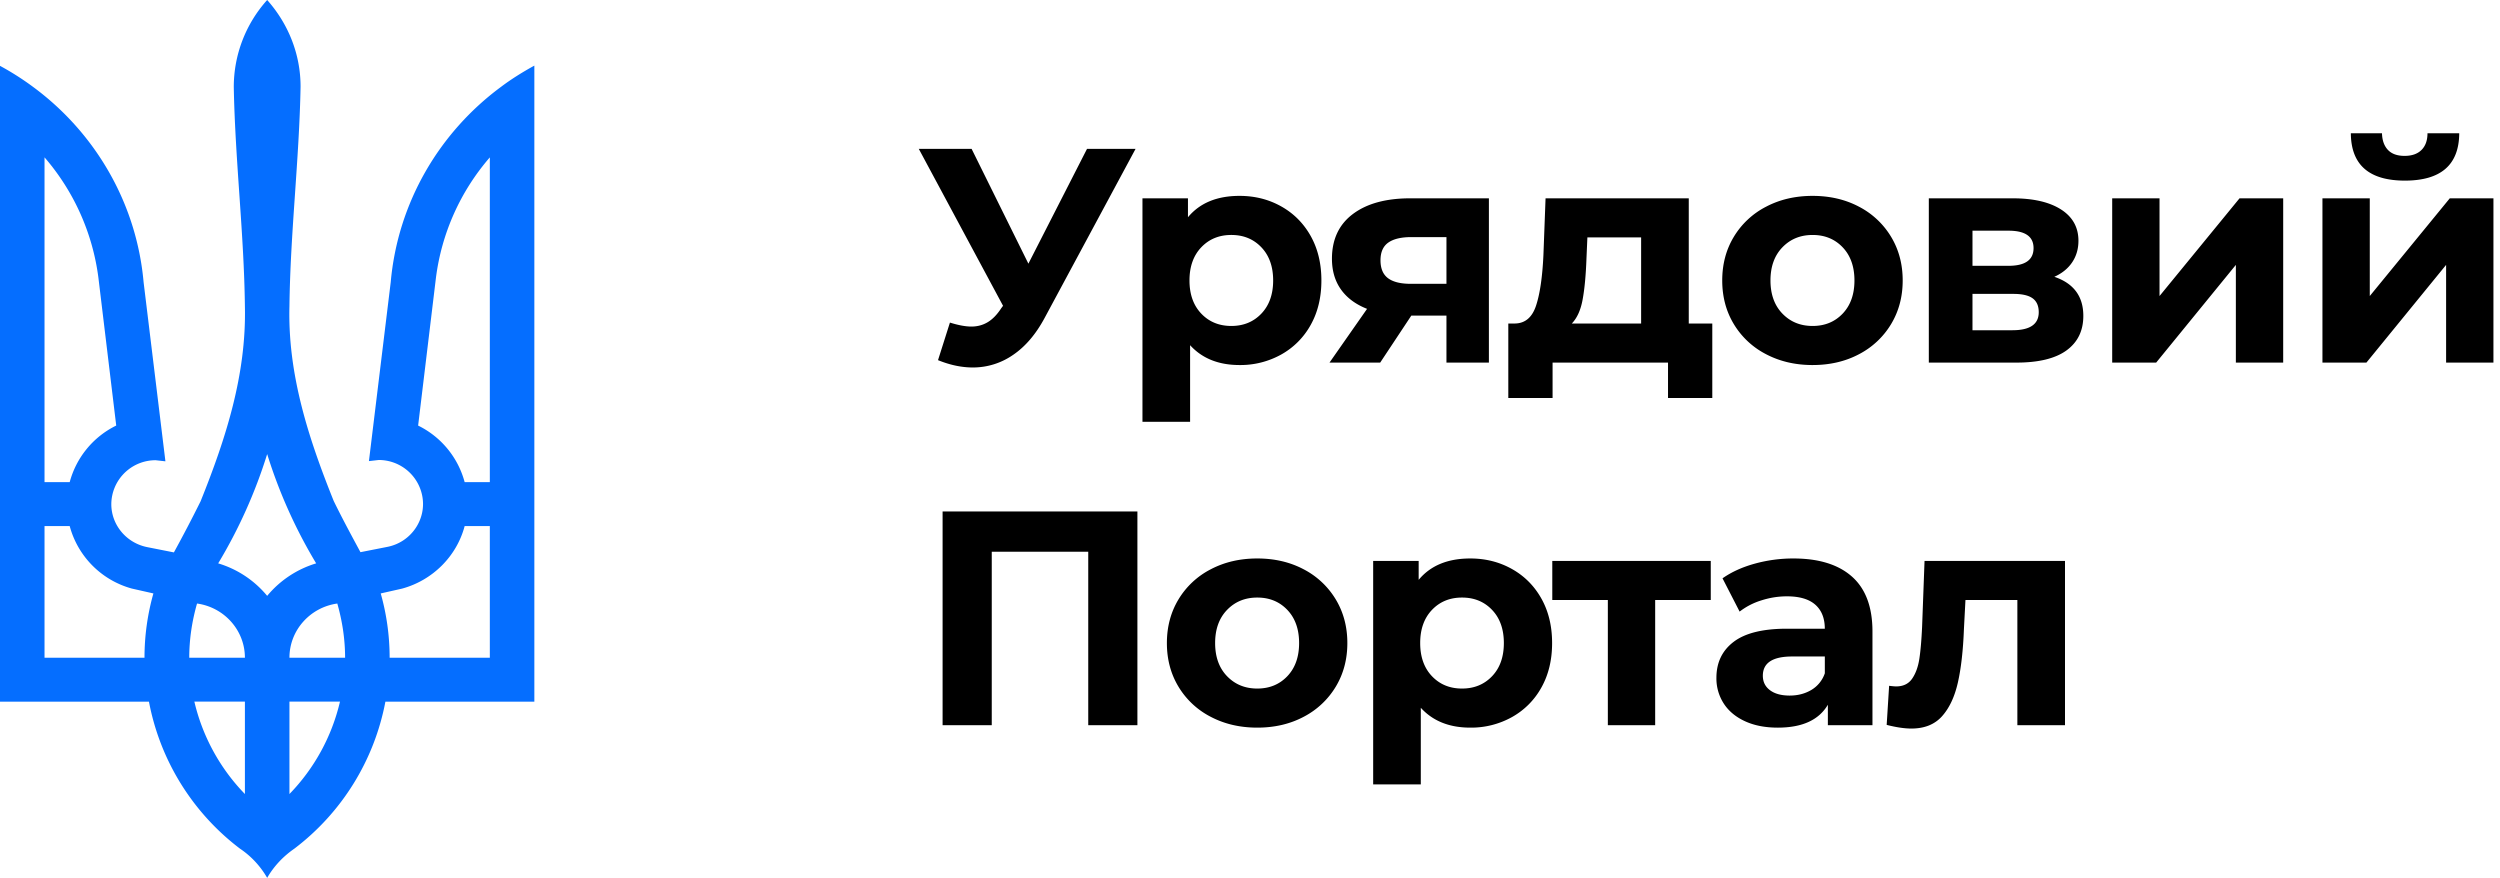 <svg xmlns="http://www.w3.org/2000/svg" xmlns:xlink="http://www.w3.org/1999/xlink" width="131" height="46" viewBox="0 0 131 46">
    <defs>
        <path id="a" d="M14 0a6.821 6.821 0 0 0-1.75 4.554c.07 3.841.537 7.67.583 11.5.082 3.577-1.003 6.934-2.321 10.212a73.116 73.116 0 0 1-1.4 2.68l-1.4-.277c-1.26-.253-2.089-1.46-1.832-2.702a2.32 2.32 0 0 1 2.275-1.851l.513.057-1.143-9.384C7.152 10.614 4.97 6.946 1.75 4.566A14.485 14.485 0 0 0 0 3.45v33.316h7.805a12.605 12.605 0 0 0 4.772 7.705c.583.39 1.073.92 1.423 1.529.35-.61.84-1.127 1.423-1.53a12.605 12.605 0 0 0 4.772-7.704H28V3.438c-.607.334-1.202.702-1.75 1.116-3.22 2.38-5.402 6.049-5.775 10.223l-1.143 9.385.513-.058a2.32 2.32 0 0 1 2.275 1.852c.257 1.242-.572 2.46-1.832 2.702l-1.4.276c-.478-.886-.956-1.771-1.4-2.68-1.318-3.277-2.415-6.635-2.321-10.212.046-3.84.513-7.67.583-11.5C15.75 2.807 15.085 1.22 14 0zM2.333 8.245a11.978 11.978 0 0 1 2.824 6.314l.933 7.74a4.635 4.635 0 0 0-2.438 2.966H2.333V8.245zm23.334 0v17.02h-1.319A4.635 4.635 0 0 0 21.91 22.3l.933-7.74a11.938 11.938 0 0 1 2.824-6.313zM14 23.794a26.178 26.178 0 0 0 2.567 5.726A5.334 5.334 0 0 0 14 31.223a5.306 5.306 0 0 0-2.567-1.703A26.178 26.178 0 0 0 14 23.794zM2.333 27.565h1.319a4.644 4.644 0 0 0 3.266 3.278l1.12.253a12.377 12.377 0 0 0-.466 3.37H2.333v-6.9zm22.015 0h1.319v6.9h-5.25c0-1.161-.164-2.3-.467-3.369l1.12-.253c1.598-.437 2.858-1.69 3.278-3.277zm-14.023 4.06c1.412.195 2.508 1.392 2.508 2.84H9.917c0-.989.151-1.943.408-2.84zm7.35 0c.257.908.408 1.852.408 2.84h-2.916c0-1.449 1.096-2.645 2.508-2.84zm-7.49 5.14h2.648v4.842a10.328 10.328 0 0 1-2.648-4.841zm4.982 0h2.648a10.328 10.328 0 0 1-2.648 4.842v-4.841z"/>
    </defs>
    <g fill="none" fill-rule="evenodd">
        <path fill="#000" fill-rule="nonzero" d="M59.504 7.8l-4.768 8.864c-.459.853-1.01 1.499-1.656 1.936a3.675 3.675 0 0 1-2.104.656c-.587 0-1.195-.128-1.824-.384l.624-1.968c.448.139.821.208 1.12.208.32 0 .608-.077.864-.232.256-.155.49-.397.704-.728l.096-.128L48.144 7.8h2.768l2.976 6.016L56.96 7.8h2.544zm5.45 2.464c.8 0 1.527.184 2.183.552.656.368 1.17.885 1.544 1.552.373.667.56 1.443.56 2.328 0 .885-.187 1.661-.56 2.328a3.964 3.964 0 0 1-1.544 1.552 4.387 4.387 0 0 1-2.184.552c-1.099 0-1.963-.347-2.592-1.04v4.016h-2.496V10.392h2.384v.992c.619-.747 1.52-1.12 2.704-1.12zm-.433 6.816c.64 0 1.165-.216 1.576-.648.41-.432.616-1.01.616-1.736 0-.725-.205-1.304-.616-1.736-.41-.432-.936-.648-1.576-.648s-1.165.216-1.576.648c-.41.432-.616 1.01-.616 1.736 0 .725.205 1.304.616 1.736.41.432.936.648 1.576.648zm13.497-6.688V19h-2.224v-2.464h-1.84L72.322 19h-2.656l1.968-2.816c-.597-.235-1.053-.573-1.368-1.016-.314-.443-.472-.979-.472-1.608 0-1.013.366-1.795 1.096-2.344.731-.55 1.736-.824 3.016-.824h4.112zm-4.064 2.032c-.533 0-.936.096-1.208.288-.272.192-.408.501-.408.928 0 .427.131.739.392.936.262.197.659.296 1.192.296h1.872v-2.448h-1.84zm15.77 4.528v3.904h-2.32V19h-6.049v1.856h-2.32v-3.904h.352c.534-.01.902-.325 1.104-.944.203-.619.331-1.499.384-2.64l.112-2.976h7.504v6.56h1.232zm-6.545-4.512l-.048 1.104c-.032.875-.098 1.59-.2 2.144-.1.555-.29.976-.568 1.264h3.632V12.44H83.18zm11.802 6.688c-.907 0-1.72-.19-2.44-.568a4.222 4.222 0 0 1-1.688-1.576c-.406-.672-.608-1.435-.608-2.288 0-.853.202-1.616.608-2.288a4.222 4.222 0 0 1 1.688-1.576c.72-.379 1.533-.568 2.44-.568.906 0 1.717.19 2.432.568a4.236 4.236 0 0 1 1.68 1.576c.405.672.608 1.435.608 2.288 0 .853-.203 1.616-.608 2.288a4.236 4.236 0 0 1-1.68 1.576c-.715.379-1.526.568-2.432.568zm0-2.048c.64 0 1.165-.216 1.576-.648.41-.432.616-1.01.616-1.736 0-.725-.206-1.304-.616-1.736-.411-.432-.936-.648-1.576-.648s-1.168.216-1.584.648c-.416.432-.624 1.01-.624 1.736 0 .725.208 1.304.624 1.736.416.432.944.648 1.584.648zm12.665-2.576c1.013.341 1.52 1.024 1.52 2.048 0 .779-.294 1.381-.88 1.808-.587.427-1.462.64-2.624.64h-4.592v-8.608h4.4c1.077 0 1.92.195 2.528.584.608.39.912.936.912 1.64 0 .427-.11.803-.328 1.128-.219.325-.531.579-.936.76zm-4.288-.576h1.888c.874 0 1.312-.31 1.312-.928 0-.608-.438-.912-1.312-.912h-1.888v1.84zm2.096 3.376c.917 0 1.376-.315 1.376-.944 0-.33-.107-.573-.32-.728-.214-.155-.55-.232-1.008-.232h-2.144v1.904h2.096zm5.225-6.912h2.48v5.12l4.192-5.12h2.288V19h-2.48v-5.12L112.983 19h-2.304v-8.608zm11.017 0h2.48v5.12l4.192-5.12h2.288V19h-2.48v-5.12L124 19h-2.304v-8.608zm4.32-.928c-1.877 0-2.821-.827-2.832-2.48h1.632c.01.373.115.664.312.872.197.208.488.312.872.312s.68-.104.888-.312c.208-.208.312-.499.312-.872h1.664c-.01 1.653-.96 2.48-2.848 2.48zM59.6 26.8V38h-2.576v-9.088h-5.056V38h-2.576V26.8H59.6zm6.281 11.328c-.907 0-1.72-.19-2.44-.568a4.222 4.222 0 0 1-1.688-1.576c-.405-.672-.608-1.435-.608-2.288 0-.853.203-1.616.608-2.288a4.222 4.222 0 0 1 1.688-1.576c.72-.379 1.533-.568 2.44-.568s1.717.19 2.432.568a4.236 4.236 0 0 1 1.68 1.576c.405.672.608 1.435.608 2.288 0 .853-.203 1.616-.608 2.288a4.236 4.236 0 0 1-1.68 1.576c-.715.379-1.525.568-2.432.568zm0-2.048c.64 0 1.165-.216 1.576-.648.41-.432.616-1.01.616-1.736 0-.725-.205-1.304-.616-1.736-.41-.432-.936-.648-1.576-.648s-1.168.216-1.584.648c-.416.432-.624 1.01-.624 1.736 0 .725.208 1.304.624 1.736.416.432.944.648 1.584.648zm11.161-6.816c.8 0 1.528.184 2.184.552.656.368 1.171.885 1.544 1.552.374.667.56 1.443.56 2.328 0 .885-.186 1.661-.56 2.328a3.964 3.964 0 0 1-1.544 1.552 4.387 4.387 0 0 1-2.184.552c-1.098 0-1.962-.347-2.592-1.04v4.016h-2.496V29.392h2.384v.992c.619-.747 1.52-1.12 2.704-1.12zm-.432 6.816c.64 0 1.166-.216 1.576-.648.411-.432.616-1.01.616-1.736 0-.725-.205-1.304-.616-1.736-.41-.432-.936-.648-1.576-.648s-1.165.216-1.576.648c-.41.432-.616 1.01-.616 1.736 0 .725.206 1.304.616 1.736.411.432.936.648 1.576.648zm13.033-4.64h-2.912V38h-2.48v-6.56H81.34v-2.048h8.304v2.048zm4.33-2.176c1.333 0 2.357.317 3.072.952.714.635 1.072 1.592 1.072 2.872V38H95.78v-1.072c-.47.8-1.344 1.2-2.624 1.2-.662 0-1.235-.112-1.72-.336-.486-.224-.856-.533-1.112-.928a2.415 2.415 0 0 1-.384-1.344c0-.8.3-1.43.904-1.888.602-.459 1.533-.688 2.792-.688h1.984c0-.544-.166-.963-.496-1.256-.331-.293-.827-.44-1.488-.44-.46 0-.91.072-1.352.216a3.577 3.577 0 0 0-1.128.584l-.896-1.744c.469-.33 1.032-.587 1.688-.768a7.562 7.562 0 0 1 2.024-.272zm-.192 7.184c.426 0 .805-.099 1.136-.296a1.62 1.62 0 0 0 .704-.872v-.88h-1.712c-1.024 0-1.536.336-1.536 1.008 0 .32.125.573.376.76.25.187.594.28 1.032.28zm14.425-7.056V38h-2.496v-6.56h-2.72l-.08 1.52c-.043 1.13-.15 2.07-.32 2.816-.171.747-.448 1.333-.832 1.76-.384.427-.918.64-1.6.64-.363 0-.795-.064-1.296-.192l.128-2.048c.17.021.293.032.368.032.373 0 .653-.136.84-.408.186-.272.312-.619.376-1.04.064-.421.112-.979.144-1.672l.128-3.456h7.36z"/>
        <use fill="#056EFF" fill-rule="nonzero" xlink:href="#a"/>
    </g>
</svg>
